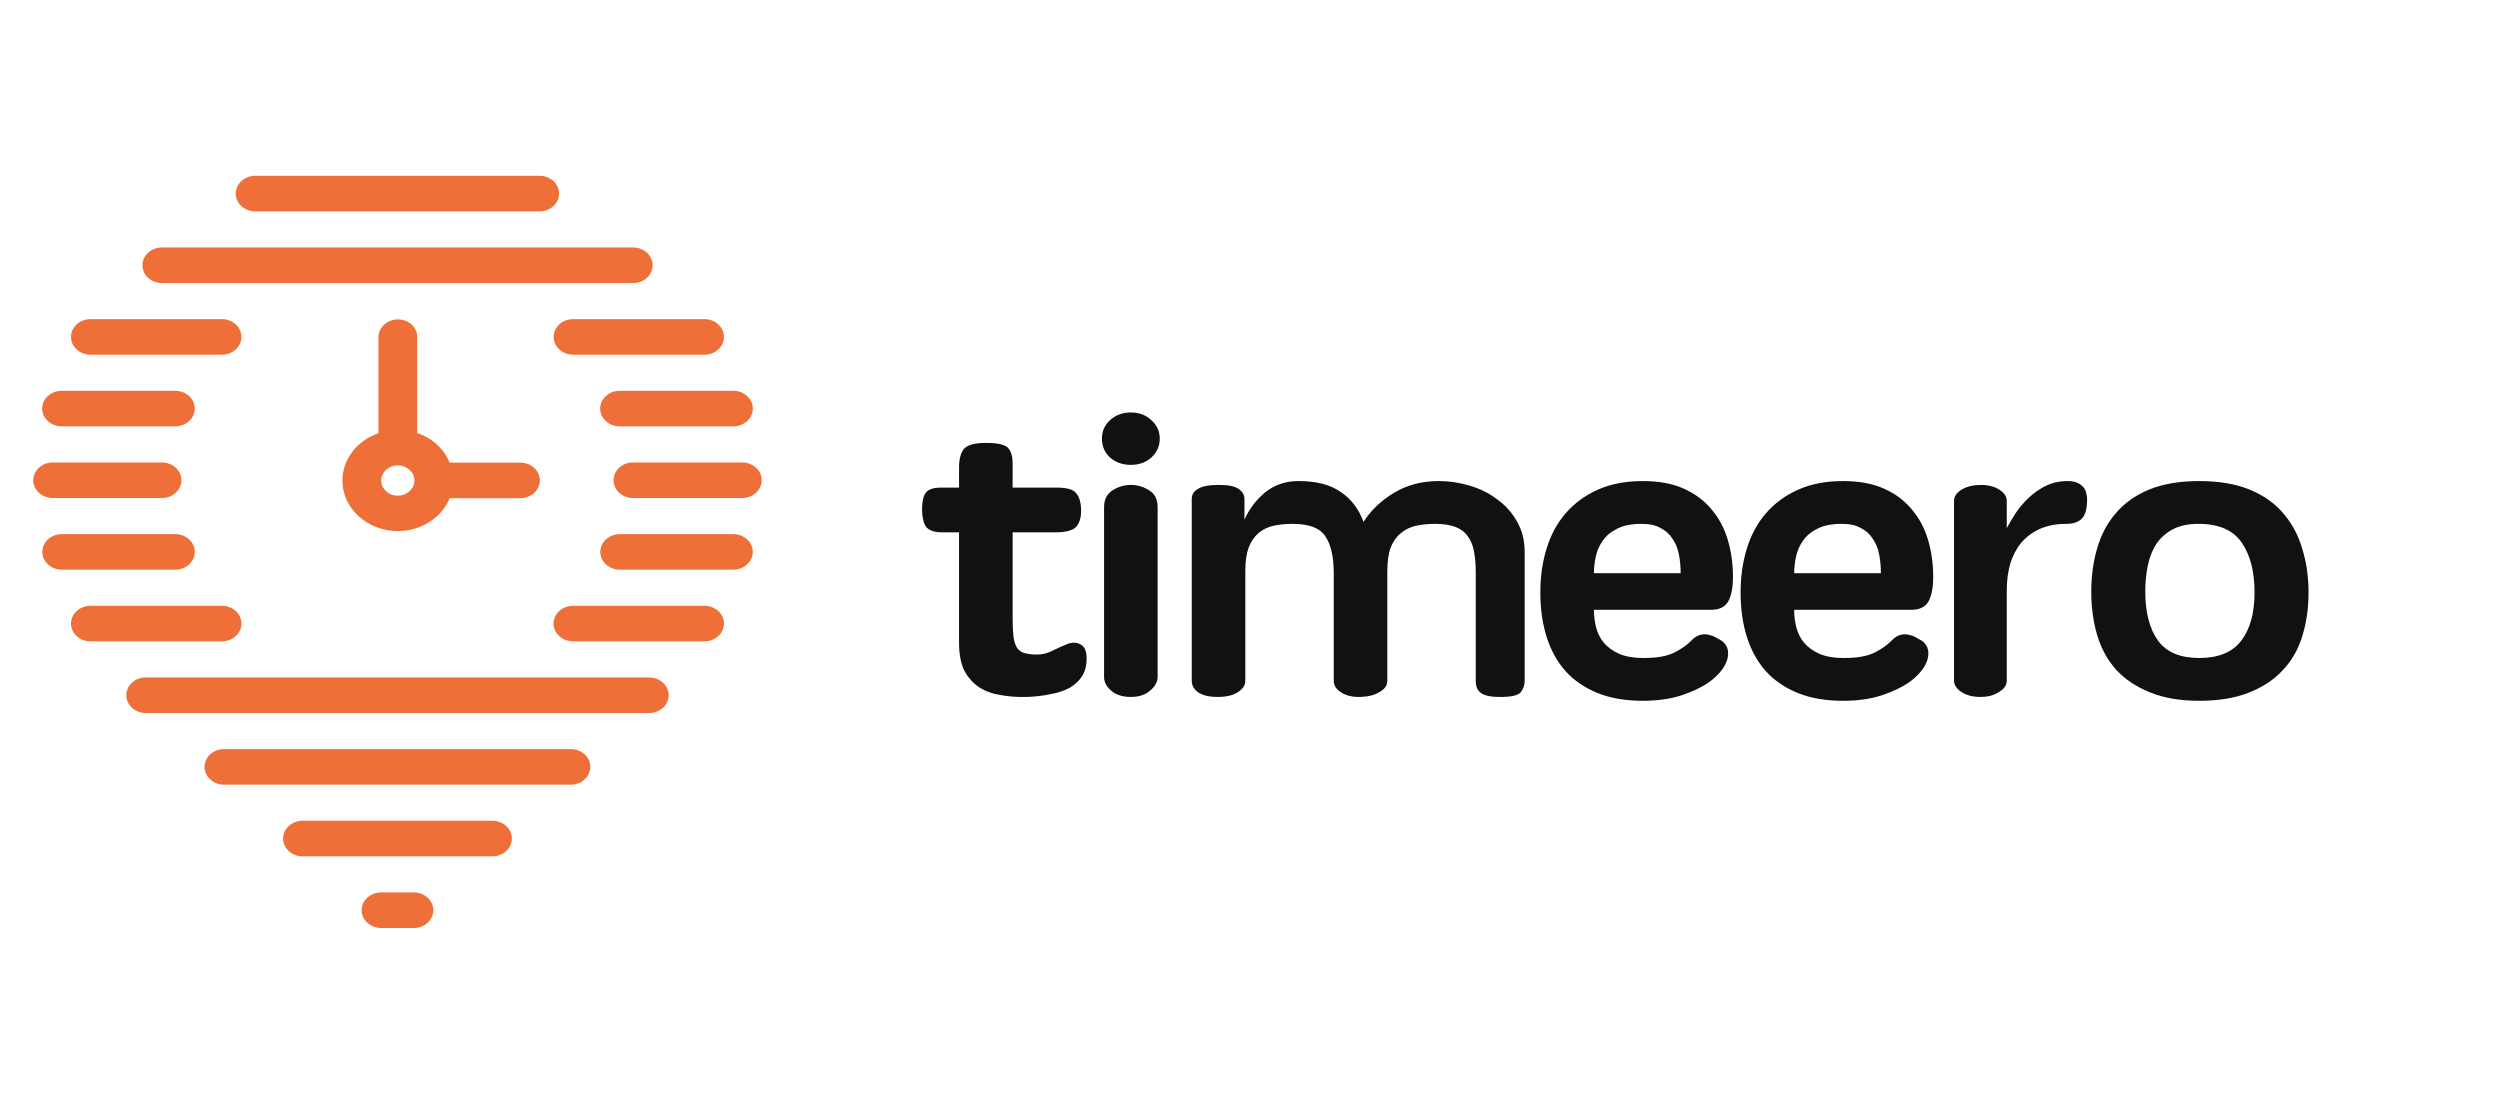 <svg width="342" height="151" viewBox="0 0 342 151" fill="none" xmlns="http://www.w3.org/2000/svg">
<path fill-rule="evenodd" clip-rule="evenodd" d="M73.816 28.917H34.914C33.447 28.917 32.247 27.822 32.247 26.484C32.247 25.145 33.447 24.05 34.914 24.05H73.816C75.283 24.05 76.482 25.145 76.482 26.484C76.482 27.822 75.283 28.917 73.816 28.917ZM86.617 38.721H22.15C20.664 38.721 19.483 37.626 19.483 36.287C19.483 34.949 20.683 33.854 22.15 33.854H86.617C88.084 33.854 89.284 34.949 89.284 36.287C89.284 37.626 88.084 38.721 86.617 38.721ZM88.809 92.674H19.941C18.474 92.674 17.274 93.769 17.274 95.107C17.274 96.445 18.474 97.54 19.941 97.54H88.809C90.276 97.54 91.476 96.445 91.476 95.107C91.476 93.769 90.276 92.674 88.809 92.674ZM30.647 102.477H78.102C79.569 102.477 80.77 103.572 80.75 104.91C80.75 106.248 79.55 107.344 78.084 107.344H30.647C29.18 107.344 27.98 106.248 27.98 104.91C27.98 103.572 29.18 102.477 30.647 102.477ZM67.358 112.28H41.392C39.925 112.28 38.725 113.375 38.725 114.714C38.725 116.052 39.925 117.147 41.392 117.147H67.358C68.825 117.147 70.025 116.052 70.025 114.714C70.025 113.375 68.825 112.28 67.358 112.28ZM52.137 122.083H56.613C58.08 122.083 59.281 123.178 59.281 124.517C59.281 125.855 58.08 126.95 56.613 126.95H52.137C50.669 126.95 49.469 125.855 49.469 124.517C49.469 123.178 50.669 122.083 52.137 122.083ZM8.453 58.327H23.979C25.446 58.327 26.646 57.232 26.646 55.894C26.646 54.556 25.446 53.46 23.979 53.46H8.434C6.967 53.46 5.767 54.556 5.767 55.894C5.786 57.232 6.967 58.327 8.453 58.327ZM30.361 48.524H12.378C10.911 48.524 9.711 47.429 9.711 46.09C9.711 44.752 10.911 43.657 12.378 43.657H30.361C31.828 43.657 33.029 44.752 33.029 46.09C33.029 47.429 31.828 48.524 30.361 48.524ZM33.029 85.304C33.029 83.965 31.828 82.87 30.361 82.87H12.378C10.911 82.87 9.711 83.965 9.711 85.304C9.711 86.642 10.911 87.737 12.378 87.737H30.361C31.828 87.737 33.029 86.642 33.029 85.304ZM23.98 73.067C25.446 73.067 26.647 74.162 26.647 75.5C26.647 76.839 25.446 77.934 23.98 77.934H8.453C6.986 77.934 5.786 76.839 5.786 75.5C5.786 74.162 6.986 73.067 8.453 73.067H23.98ZM22.151 68.13C23.617 68.13 24.818 67.035 24.818 65.697C24.818 64.358 23.617 63.264 22.151 63.264H7.215C5.748 63.264 4.548 64.358 4.548 65.697C4.548 67.035 5.748 68.13 7.215 68.13H22.151ZM84.77 58.327C83.303 58.327 82.103 57.232 82.103 55.894C82.103 54.556 83.303 53.46 84.77 53.46H100.316C101.783 53.46 102.983 54.556 102.983 55.894C102.983 57.232 101.783 58.327 100.316 58.327H84.77ZM75.74 46.09C75.74 47.429 76.94 48.524 78.407 48.524H96.372C97.839 48.524 99.039 47.429 99.039 46.09C99.039 44.752 97.839 43.657 96.372 43.657H78.388C76.921 43.657 75.74 44.752 75.74 46.09ZM78.388 82.87H96.372C97.839 82.87 99.039 83.965 99.039 85.304C99.039 86.642 97.839 87.737 96.372 87.737H78.388C76.921 87.737 75.721 86.642 75.721 85.304C75.721 83.965 76.921 82.87 78.388 82.87ZM100.315 73.067H84.789C83.322 73.067 82.121 74.162 82.121 75.5C82.121 76.839 83.322 77.934 84.789 77.934H100.315C101.782 77.934 102.982 76.839 102.982 75.5C102.982 74.162 101.782 73.067 100.315 73.067ZM86.599 63.264H101.534C103.02 63.264 104.201 64.358 104.201 65.697C104.201 67.035 103.001 68.13 101.534 68.13H86.599C85.132 68.13 83.931 67.035 83.931 65.697C83.931 64.358 85.132 63.264 86.599 63.264Z" fill="#EE7038"/>
<path d="M54.438 43.695C52.971 43.695 51.771 44.791 51.771 46.129V59.269C50.742 59.617 49.828 60.156 49.065 60.851C47.694 62.103 46.837 63.841 46.837 65.736C46.837 67.63 47.694 69.386 49.065 70.62C50.437 71.871 52.342 72.653 54.419 72.653C56.495 72.653 58.419 71.871 59.772 70.62C60.534 69.942 61.125 69.09 61.506 68.151H71.183C72.65 68.151 73.85 67.056 73.85 65.718C73.85 64.38 72.65 63.285 71.183 63.285H61.506C61.125 62.346 60.534 61.512 59.772 60.816C59.029 60.121 58.096 59.582 57.067 59.235V46.094C57.105 44.791 55.905 43.695 54.438 43.695ZM56.019 67.195C55.6 67.578 55.066 67.804 54.419 67.804C53.79 67.804 53.237 67.578 52.819 67.195C52.4 66.813 52.152 66.326 52.152 65.736C52.152 65.162 52.4 64.658 52.819 64.275C53.237 63.893 53.771 63.667 54.419 63.667C55.047 63.667 55.6 63.893 56.019 64.275C56.438 64.658 56.686 65.144 56.686 65.736C56.686 66.309 56.438 66.813 56.019 67.195Z" fill="#EE7038"/>
<path d="M138.527 72.823V84.636C138.527 85.62 138.566 86.429 138.643 87.062C138.721 87.695 138.876 88.204 139.109 88.591C139.341 88.943 139.671 89.189 140.098 89.329C140.563 89.47 141.164 89.54 141.901 89.54C142.599 89.54 143.297 89.365 143.995 89.013C144.693 88.662 145.352 88.363 145.972 88.116C146.671 87.835 147.291 87.853 147.834 88.169C148.377 88.451 148.648 89.083 148.648 90.068C148.648 91.052 148.435 91.878 148.008 92.546C147.582 93.179 147 93.707 146.263 94.128C145.527 94.515 144.654 94.796 143.646 94.972C142.677 95.183 141.61 95.306 140.447 95.341C139.167 95.376 137.965 95.288 136.84 95.078C135.716 94.902 134.727 94.533 133.874 93.97C133.06 93.407 132.4 92.652 131.896 91.703C131.431 90.718 131.198 89.453 131.198 87.906V72.823H128.872C127.786 72.823 127.049 72.56 126.661 72.032C126.312 71.47 126.138 70.679 126.138 69.659C126.138 68.604 126.312 67.848 126.661 67.391C127.01 66.934 127.689 66.706 128.697 66.706H131.198V63.964C131.198 62.839 131.412 61.995 131.838 61.432C132.304 60.87 133.331 60.589 134.921 60.589C136.549 60.589 137.558 60.835 137.946 61.327C138.333 61.784 138.527 62.469 138.527 63.383V66.706H144.577C145.934 66.706 146.806 66.952 147.194 67.444C147.62 67.901 147.853 68.639 147.892 69.659C147.931 70.679 147.717 71.47 147.252 72.032C146.787 72.56 145.817 72.823 144.344 72.823H138.527Z" fill="#111111"/>
<path d="M158.364 92.599C158.364 93.267 158.034 93.882 157.375 94.445C156.716 95.043 155.824 95.341 154.699 95.341C153.575 95.341 152.683 95.06 152.024 94.498C151.365 93.935 151.035 93.302 151.035 92.599V69.396C151.035 68.341 151.423 67.567 152.198 67.075C152.974 66.583 153.808 66.337 154.699 66.337C155.591 66.337 156.425 66.583 157.201 67.075C157.976 67.532 158.364 68.306 158.364 69.396V92.599ZM150.744 60.009C150.744 58.989 151.113 58.145 151.849 57.477C152.625 56.774 153.575 56.423 154.699 56.423C155.824 56.423 156.755 56.774 157.492 57.477C158.267 58.145 158.655 58.989 158.655 60.009C158.655 61.028 158.267 61.89 157.492 62.593C156.755 63.261 155.824 63.594 154.699 63.594C153.575 63.594 152.625 63.261 151.849 62.593C151.113 61.89 150.744 61.028 150.744 60.009Z" fill="#111111"/>
<path d="M201.885 78.413C201.885 77.288 201.807 76.304 201.652 75.46C201.497 74.616 201.206 73.913 200.78 73.351C200.392 72.788 199.83 72.366 199.093 72.085C198.356 71.804 197.426 71.663 196.301 71.663C195.37 71.663 194.498 71.751 193.683 71.927C192.908 72.103 192.229 72.437 191.647 72.929C191.066 73.386 190.601 74.036 190.252 74.88C189.941 75.724 189.786 76.814 189.786 78.15V93.126C189.786 93.759 189.437 94.269 188.739 94.656C188.08 95.078 187.207 95.306 186.122 95.341C185.036 95.376 184.144 95.166 183.446 94.708C182.787 94.287 182.457 93.759 182.457 93.126V78.413C182.457 76.163 182.07 74.476 181.294 73.351C180.557 72.226 179.064 71.663 176.815 71.663C175.885 71.663 175.012 71.751 174.197 71.927C173.422 72.103 172.743 72.437 172.162 72.929C171.619 73.386 171.173 74.036 170.824 74.88C170.514 75.724 170.359 76.814 170.359 78.15V93.126C170.359 93.759 170.01 94.287 169.312 94.708C168.652 95.13 167.741 95.341 166.578 95.341C165.415 95.341 164.523 95.13 163.902 94.708C163.321 94.287 163.03 93.759 163.03 93.126V68.288C163.03 67.655 163.321 67.181 163.902 66.864C164.484 66.513 165.434 66.337 166.752 66.337C168.071 66.337 168.982 66.53 169.486 66.917C169.99 67.269 170.242 67.725 170.242 68.288V71.083C170.902 69.606 171.852 68.359 173.092 67.339C174.372 66.319 175.885 65.809 177.629 65.809C180.072 65.809 181.992 66.302 183.388 67.286C184.823 68.235 185.87 69.606 186.529 71.4C187.537 69.817 188.914 68.499 190.659 67.444C192.443 66.355 194.498 65.809 196.824 65.809C198.259 65.809 199.674 66.021 201.071 66.442C202.505 66.864 203.765 67.497 204.851 68.341C205.976 69.149 206.868 70.151 207.527 71.347C208.225 72.542 208.574 73.931 208.574 75.513V93.126C208.574 93.689 208.419 94.181 208.108 94.603C207.837 95.06 207.003 95.306 205.608 95.341C204.211 95.376 203.242 95.219 202.699 94.867C202.156 94.55 201.885 93.97 201.885 93.126V78.413Z" fill="#111111"/>
<path d="M229.913 78.413C229.913 77.534 229.835 76.691 229.68 75.882C229.525 75.038 229.234 74.317 228.807 73.72C228.42 73.087 227.877 72.595 227.179 72.243C226.52 71.856 225.647 71.663 224.561 71.663C223.165 71.663 222.041 71.892 221.188 72.349C220.335 72.771 219.675 73.333 219.21 74.036C218.745 74.704 218.435 75.442 218.279 76.251C218.124 77.025 218.047 77.745 218.047 78.413H229.913ZM224.736 95.869C222.37 95.869 220.315 95.517 218.57 94.814C216.825 94.111 215.371 93.126 214.208 91.861C213.045 90.56 212.172 88.996 211.59 87.167C211.008 85.339 210.718 83.3 210.718 81.05C210.718 78.87 211.008 76.849 211.59 74.986C212.172 73.122 213.045 71.523 214.208 70.187C215.41 68.816 216.883 67.743 218.628 66.97C220.373 66.196 222.409 65.809 224.736 65.809C226.946 65.809 228.827 66.161 230.378 66.864C231.929 67.567 233.189 68.517 234.159 69.712C235.167 70.907 235.904 72.296 236.369 73.878C236.834 75.46 237.067 77.13 237.067 78.888C237.067 80.365 236.854 81.49 236.427 82.263C236.001 83.036 235.206 83.423 234.043 83.423H218.047C218.047 84.232 218.144 85.023 218.338 85.796C218.531 86.57 218.881 87.273 219.384 87.906C219.927 88.539 220.625 89.048 221.478 89.435C222.37 89.822 223.495 90.015 224.852 90.015C226.597 90.015 227.955 89.787 228.924 89.329C229.932 88.837 230.727 88.292 231.309 87.695C231.735 87.238 232.162 86.957 232.588 86.851C233.015 86.746 233.403 86.746 233.752 86.851C234.14 86.921 234.469 87.044 234.74 87.22C235.051 87.396 235.303 87.537 235.497 87.642C236.234 88.169 236.524 88.908 236.369 89.857C236.214 90.771 235.652 91.685 234.682 92.599C233.751 93.478 232.433 94.234 230.727 94.867C229.06 95.535 227.063 95.869 224.736 95.869Z" fill="#111111"/>
<path d="M257.308 78.413C257.308 77.534 257.23 76.691 257.075 75.882C256.92 75.038 256.629 74.317 256.203 73.72C255.815 73.087 255.272 72.595 254.574 72.243C253.915 71.856 253.042 71.663 251.956 71.663C250.561 71.663 249.436 71.892 248.583 72.349C247.73 72.771 247.071 73.333 246.605 74.036C246.14 74.704 245.83 75.442 245.674 76.251C245.519 77.025 245.442 77.745 245.442 78.413H257.308ZM252.131 95.869C249.765 95.869 247.71 95.517 245.965 94.814C244.22 94.111 242.766 93.126 241.603 91.861C240.44 90.56 239.567 88.996 238.985 87.167C238.404 85.339 238.113 83.3 238.113 81.05C238.113 78.87 238.404 76.849 238.985 74.986C239.567 73.122 240.44 71.523 241.603 70.187C242.805 68.816 244.279 67.743 246.023 66.97C247.768 66.196 249.804 65.809 252.131 65.809C254.341 65.809 256.222 66.161 257.773 66.864C259.324 67.567 260.584 68.517 261.554 69.712C262.562 70.907 263.299 72.296 263.764 73.878C264.229 75.46 264.462 77.13 264.462 78.888C264.462 80.365 264.249 81.49 263.822 82.263C263.396 83.036 262.601 83.423 261.438 83.423H245.442C245.442 84.232 245.539 85.023 245.733 85.796C245.927 86.57 246.276 87.273 246.779 87.906C247.322 88.539 248.021 89.048 248.873 89.435C249.765 89.822 250.89 90.015 252.247 90.015C253.992 90.015 255.35 89.787 256.319 89.329C257.327 88.837 258.122 88.292 258.704 87.695C259.13 87.238 259.557 86.957 259.983 86.851C260.41 86.746 260.798 86.746 261.147 86.851C261.535 86.921 261.864 87.044 262.135 87.22C262.446 87.396 262.698 87.537 262.892 87.642C263.629 88.169 263.919 88.908 263.764 89.857C263.609 90.771 263.047 91.685 262.077 92.599C261.147 93.478 259.828 94.234 258.122 94.867C256.455 95.535 254.458 95.869 252.131 95.869Z" fill="#111111"/>
<path d="M282.667 71.663C281.31 71.663 280.107 71.892 279.061 72.349C278.053 72.806 277.199 73.439 276.501 74.247C275.842 75.056 275.338 76.023 274.989 77.148C274.679 78.273 274.524 79.486 274.524 80.786V93.126C274.524 93.724 274.175 94.234 273.477 94.656C272.817 95.113 271.964 95.341 270.917 95.341C269.87 95.341 268.998 95.113 268.3 94.656C267.641 94.199 267.311 93.689 267.311 93.126V68.552C267.311 67.919 267.66 67.392 268.358 66.97C269.095 66.548 269.967 66.337 270.976 66.337C271.984 66.337 272.817 66.548 273.477 66.97C274.175 67.392 274.524 67.919 274.524 68.552V72.243C274.873 71.611 275.28 70.925 275.745 70.187C276.249 69.448 276.831 68.763 277.49 68.13C278.188 67.462 278.964 66.917 279.817 66.495C280.709 66.038 281.717 65.809 282.841 65.809C283.423 65.809 283.888 65.897 284.238 66.073C284.586 66.249 284.858 66.46 285.052 66.706C285.246 66.952 285.362 67.216 285.401 67.497C285.478 67.778 285.517 68.042 285.517 68.288C285.517 69.624 285.265 70.521 284.761 70.978C284.295 71.435 283.598 71.663 282.667 71.663Z" fill="#111111"/>
<path d="M300.861 65.809C303.536 65.809 305.824 66.196 307.724 66.97C309.624 67.743 311.156 68.816 312.319 70.187C313.521 71.558 314.394 73.175 314.937 75.038C315.518 76.902 315.809 78.906 315.809 81.05C315.809 83.23 315.518 85.234 314.937 87.062C314.394 88.855 313.502 90.402 312.261 91.703C311.059 93.004 309.508 94.023 307.608 94.761C305.747 95.499 303.498 95.869 300.861 95.869C298.224 95.869 295.975 95.482 294.113 94.708C292.252 93.97 290.72 92.951 289.518 91.65C288.316 90.314 287.443 88.732 286.901 86.904C286.358 85.076 286.086 83.089 286.086 80.945C286.086 78.8 286.358 76.814 286.901 74.986C287.443 73.122 288.297 71.523 289.46 70.187C290.623 68.816 292.136 67.743 293.997 66.97C295.897 66.196 298.185 65.809 300.861 65.809ZM300.861 90.015C303.459 90.015 305.359 89.242 306.561 87.695C307.802 86.113 308.422 83.898 308.422 81.05C308.422 78.202 307.841 75.935 306.677 74.247C305.514 72.525 303.536 71.663 300.744 71.663C299.348 71.663 298.185 71.909 297.254 72.402C296.324 72.894 295.568 73.562 294.986 74.405C294.443 75.249 294.055 76.234 293.822 77.359C293.59 78.484 293.474 79.679 293.474 80.945C293.474 83.792 294.055 86.025 295.219 87.642C296.382 89.224 298.262 90.015 300.861 90.015Z" fill="#111111"/>
</svg>
